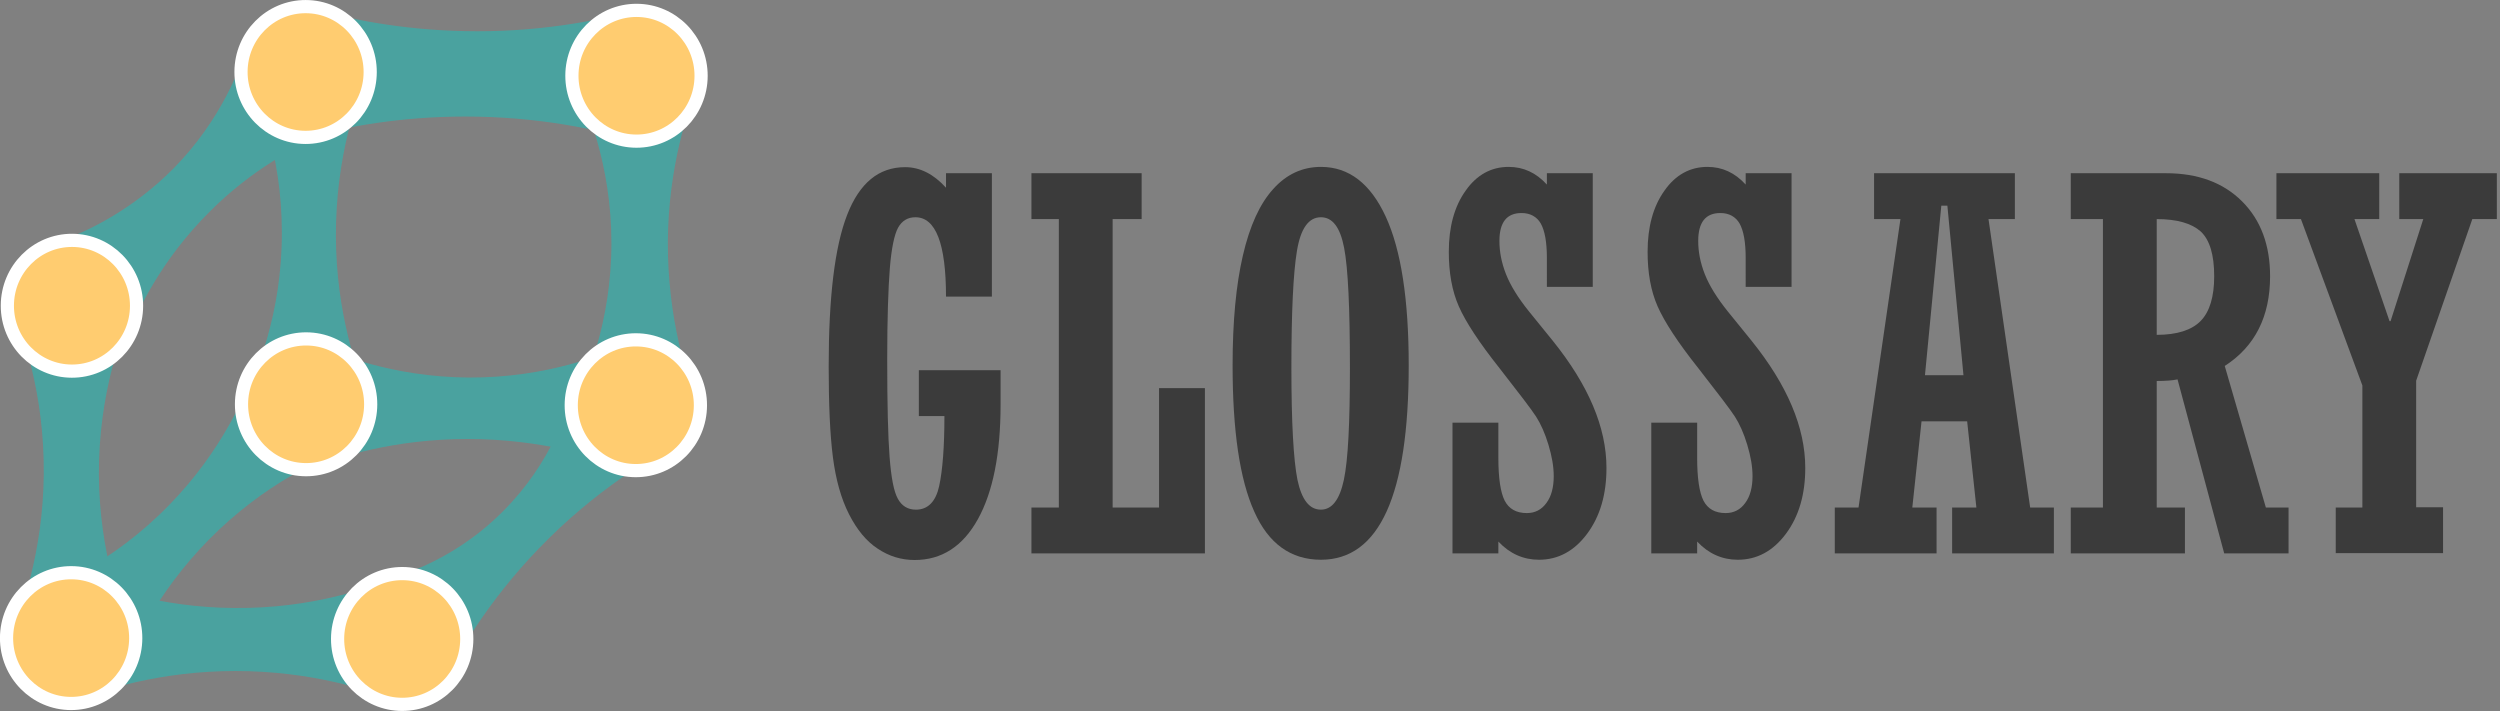 <?xml version="1.0" encoding="utf-8"?>
<!-- Generator: Adobe Illustrator 22.0.1, SVG Export Plug-In . SVG Version: 6.00 Build 0)  -->
<svg version="1.1" id="图层_1" xmlns="http://www.w3.org/2000/svg" xmlns:xlink="http://www.w3.org/1999/xlink" x="0px" y="0px"
	 viewBox="0 0 948.2 269.7" style="enable-background:new 0 0 948.2 269.7;" xml:space="preserve">
<rect x="0" y="0" width="948.2" height="269.7" fill="#808080" stroke="none"/>
<style type="text/css">
	.st0{fill:#4AA29F;}
	.st1{fill:#FFCC70;stroke:#FFFFFF;stroke-width:5;stroke-miterlimit:10;}
	.st2{fill:#3B3B3B;}
</style>
<g>
	<path class="st0" d="M241.3,53.4c-15.8-4.6-38-9.2-64.8-9.2c-24.7,0-45.4,3.9-60.6,8c0-16.5,0.1-33.1,0.1-49.6
		c15,4.4,35.5,8.7,60.1,9.2c27,0.6,49.4-3.7,65.4-7.9C241.4,20.3,241.3,36.8,241.3,53.4z"/>
	<path class="st0" d="M140.6,153.5l-49.1-0.1c5.8-11.5,15.5-34.6,15.4-65.3c0-30.1-9.4-52.9-15.1-64.4c16.4,0,32.8,0.1,49.1,0.1
		c-5.6,12.9-13.6,36-13.5,65.8C127.5,118.4,135.2,140.7,140.6,153.5z"/>
	<path class="st0" d="M123.5,50.7c-9.7-11.8-19.3-23.6-29-35.4c-3.1,10.2-10.6,30.2-28.7,48.6C50.2,79.6,33.8,87.3,24.2,91
		c7.8,12.9,15.5,25.8,23.3,38.7c4.3-11.5,13.5-31,32.1-49.5C95.8,64,112.7,55.3,123.5,50.7z"/>
	<path class="st0" d="M51.7,244.9l-49.1-0.1c5.7-12.8,13.7-35.5,14-64.8c0.3-30.6-8-54.3-13.7-67.3c16.4,0,32.8,0.1,49.1,0.1
		c-5.8,12.7-14.6,36.4-14.5,67.2C37.7,209.6,46,232.3,51.7,244.9z"/>
	<path class="st0" d="M265.6,156.2l-49.1-0.1c5.7-11.1,15.4-33.7,15.4-63.9c0-29.9-9.5-52.4-15.1-63.5c16.4,0,32.8,0.1,49.1,0.1
		c-5.3,13-12.4,35-12.6,62.9C253.2,120.5,260.3,143.1,265.6,156.2z"/>
	<path class="st0" d="M240.7,178.6c-13.1-5.2-35.3-12.1-63.4-12.1c-27.4,0-49,6.7-62,11.8c0-16.5,0.1-33.1,0.1-49.6
		c11.4,5.5,33.4,14.3,62.5,14.5c29.3,0.1,51.6-8.7,63-14.1C240.8,145.5,240.8,162.1,240.7,178.6z"/>
	<path class="st0" d="M135.3,168.8c-12.5-10.5-25.1-21.1-37.6-31.6c-4.2,12.2-13.5,33.8-33.5,54.3c-21.4,22-44.5,31.8-56.9,36.1
		C19.9,238,32.4,248.3,45,258.7c4.5-12.3,14.1-33.5,34-53.8C100.2,183.3,122.8,173.3,135.3,168.8z"/>
	<path class="st0" d="M139,221.7c9,13.7,18.1,27.4,27.1,41.1c7.1-14.5,18.9-34.7,38.3-54.8c21.3-22.1,43.2-35.2,58.3-42.8
		c-14.9-6.6-29.9-13.1-44.8-19.7c-2.1,8.9-8.5,29.9-27.3,48.6C170.6,214.1,148,219.9,139,221.7z"/>
	<path class="st0" d="M153.7,267.1c-13.2-5.4-35.7-12.6-64.4-12.6c-28.2,0-50.4,7-63.5,12.2c0-16.5,0.1-33.1,0.1-49.6
		c12.4,5.5,34.5,13.3,62.9,13.5c29.5,0.3,52.3-7.7,64.9-13.2C153.8,234,153.7,250.6,153.7,267.1z"/>
	
		<ellipse transform="matrix(2.553463e-03 -1 1 2.553463e-03 88.312 143.138)" class="st1" cx="115.9" cy="27.3" rx="24.8" ry="24.5"/>
	
		<ellipse transform="matrix(2.553463e-03 -1 1 2.553463e-03 -88.779 142.966)" class="st1" cx="27.3" cy="116" rx="24.8" ry="24.5"/>
	
		<ellipse transform="matrix(2.547143e-03 -1 1 2.547143e-03 212.097 270.06)" class="st1" cx="241.4" cy="28.7" rx="24.8" ry="24.5"/>
	
		<ellipse transform="matrix(2.553463e-03 -1 1 2.553463e-03 -37.6 269.05)" class="st1" cx="116.1" cy="153.4" rx="24.8" ry="24.5"/>
	
		<ellipse transform="matrix(2.547143e-03 -1 1 2.547143e-03 86.844 394.404)" class="st1" cx="241.1" cy="153.7" rx="24.8" ry="24.5"/>
	
		<ellipse transform="matrix(2.553463e-03 -1 1 2.553463e-03 -215.087 268.401)" class="st1" cx="27" cy="242" rx="24.8" ry="24.5"/>
	
		<ellipse transform="matrix(2.553463e-03 -1 1 2.553463e-03 -90.248 394.231)" class="st1" cx="152.5" cy="242.4" rx="24.8" ry="24.5"/>
</g>
<g>
	<path class="st2" d="M348.5,157.8v-17.4h31v13.1c0,18.6-2.9,33.1-8.6,43.4c-5.7,10.3-13.7,15.5-24,15.5c-5,0-9.7-1.4-14-4.3
		c-4.3-2.8-7.9-7.2-10.9-13.1c-3-5.9-5-13.1-6.1-21.6c-1.1-8.5-1.6-20.1-1.6-34.5c0-26.2,2.3-45.3,7-57.4c4.7-12.1,12-18.1,22-18.1
		c5.6,0,10.8,2.6,15.5,7.8v-5.5h17.4v46.8h-17.4c0-20.1-3.9-30.1-11.6-30.1c-2.9,0-5.1,1.3-6.6,4c-1.4,2.6-2.5,7.8-3.1,15.3
		c-0.6,7.6-1,19.1-1,34.6c0,16.9,0.3,29.3,0.9,37c0.6,7.8,1.6,13.1,3.1,15.8c1.5,2.8,3.8,4.2,6.9,4.2c4.5,0,7.5-3,8.8-8.9
		c1.3-6,2-14.8,2-26.6H348.5z"/>
	<path class="st2" d="M391.2,209.9v-17.4h10.4V83.1h-10.4V65.7H433v17.4h-11v109.4h17.6v-45.3H457v62.7H391.2z"/>
	<path class="st2" d="M534.3,138.6c0,49.1-11.1,73.7-33.3,73.7c-11.4,0-19.9-6.1-25.3-18.3c-5.5-12.2-8.2-30.7-8.2-55.4
		c0-16.6,1.3-30.5,3.9-41.7c2.6-11.2,6.4-19.6,11.5-25.2c5-5.6,11.1-8.4,18.1-8.4c10.6,0,18.8,6.3,24.6,18.9
		C531.4,94.8,534.3,113.6,534.3,138.6z M489.8,139.4c0,20.9,0.8,35.1,2.3,42.6c1.6,7.5,4.5,11.3,8.9,11.3c4.2,0,7.1-3.8,8.7-11.3
		c1.6-7.5,2.3-21.7,2.3-42.4c0-22.6-0.7-37.9-2.2-45.6c-1.5-7.8-4.4-11.6-8.8-11.6c-4.7,0-7.7,4.3-9.1,12.8
		C490.5,103.6,489.8,118.4,489.8,139.4z"/>
	<path class="st2" d="M550.9,209.9v-49.6h17.4v13.3c0,7.7,0.8,13.1,2.4,16.3c1.6,3.1,4.4,4.7,8.4,4.7c3.1,0,5.6-1.3,7.4-3.8
		c1.9-2.5,2.8-6,2.8-10.2c0-3.6-0.7-7.6-2-11.9c-1.3-4.3-2.9-7.9-4.7-10.7c-1.8-2.8-6.5-8.9-13.9-18.4c-7.7-9.7-12.8-17.5-15.4-23.4
		c-2.6-5.9-3.8-12.8-3.8-20.7c0-9.4,2.1-17.2,6.4-23.2c4.2-6,9.7-9,16.3-9c5.6,0,10.4,2.2,14.5,6.7v-4.3h17.4v43.1h-17.4V97.8
		c0-6-0.8-10.3-2.3-13c-1.5-2.6-4-4-7.3-4c-5.6,0-8.4,3.5-8.4,10.6c0,4.1,0.8,8.3,2.5,12.6c1.7,4.3,4.6,9,8.7,14.1l9,11.1
		c13.6,16.9,20.4,32.9,20.4,48.3c0,10-2.4,18.3-7.3,24.9c-4.9,6.6-11,9.9-18.3,9.9c-5.9,0-11.1-2.3-15.4-6.9v4.5H550.9z"/>
	<path class="st2" d="M626.3,209.9v-49.6h17.4v13.3c0,7.7,0.8,13.1,2.4,16.3c1.6,3.1,4.4,4.7,8.4,4.7c3.1,0,5.6-1.3,7.4-3.8
		c1.9-2.5,2.8-6,2.8-10.2c0-3.6-0.7-7.6-2-11.9c-1.3-4.3-2.9-7.9-4.7-10.7c-1.8-2.8-6.5-8.9-13.9-18.4c-7.7-9.7-12.8-17.5-15.4-23.4
		c-2.6-5.9-3.8-12.8-3.8-20.7c0-9.4,2.1-17.2,6.4-23.2c4.2-6,9.7-9,16.3-9c5.6,0,10.4,2.2,14.5,6.7v-4.3h17.4v43.1h-17.4V97.8
		c0-6-0.8-10.3-2.3-13c-1.5-2.6-4-4-7.3-4c-5.6,0-8.4,3.5-8.4,10.6c0,4.1,0.8,8.3,2.5,12.6s4.6,9,8.7,14.1l9,11.1
		c13.6,16.9,20.4,32.9,20.4,48.3c0,10-2.4,18.3-7.3,24.9c-4.9,6.6-11,9.9-18.3,9.9c-5.9,0-11.1-2.3-15.4-6.9v4.5H626.3z"/>
	<path class="st2" d="M728.8,159.8l-3.5,32.7h9.2v17.4h-38.6v-17.4h9l15.9-109.4h-10V65.7h53.4v17.4h-10L770,192.5h9v17.4h-38.6
		v-17.4h9.2l-3.5-32.7H728.8z M730.1,142.3h14.6L738.6,78h-2.3L730.1,142.3z"/>
	<path class="st2" d="M818,144.5v48h10.7v17.4h-43.3v-17.4h12.2V83.1h-12.2V65.7h36.1c12.2,0,21.8,3.6,28.9,10.7
		c7.1,7.1,10.6,16.6,10.6,28.4c0,15.2-5.7,26.6-17.2,34l15.6,53.7h8.6v17.4h-24.4l-17.7-66C824,144.3,821.3,144.5,818,144.5z
		 M818,83.1V127c7.7,0,13.3-1.8,16.7-5.3c3.4-3.5,5.1-9.2,5.1-16.9c0-8.2-1.7-13.8-5.1-17C831.2,84.7,825.7,83.1,818,83.1z"/>
	<path class="st2" d="M885.9,209.9v-17.4H896v-46.3l-23.3-63.1h-9.3V65.7h39v17.4h-9.4l13.3,38.7h0.4l12.4-38.7H910V65.7h37v17.4
		h-9.3l-21.3,61.3v48h10.2v17.4H885.9z"/>
</g>
</svg>
